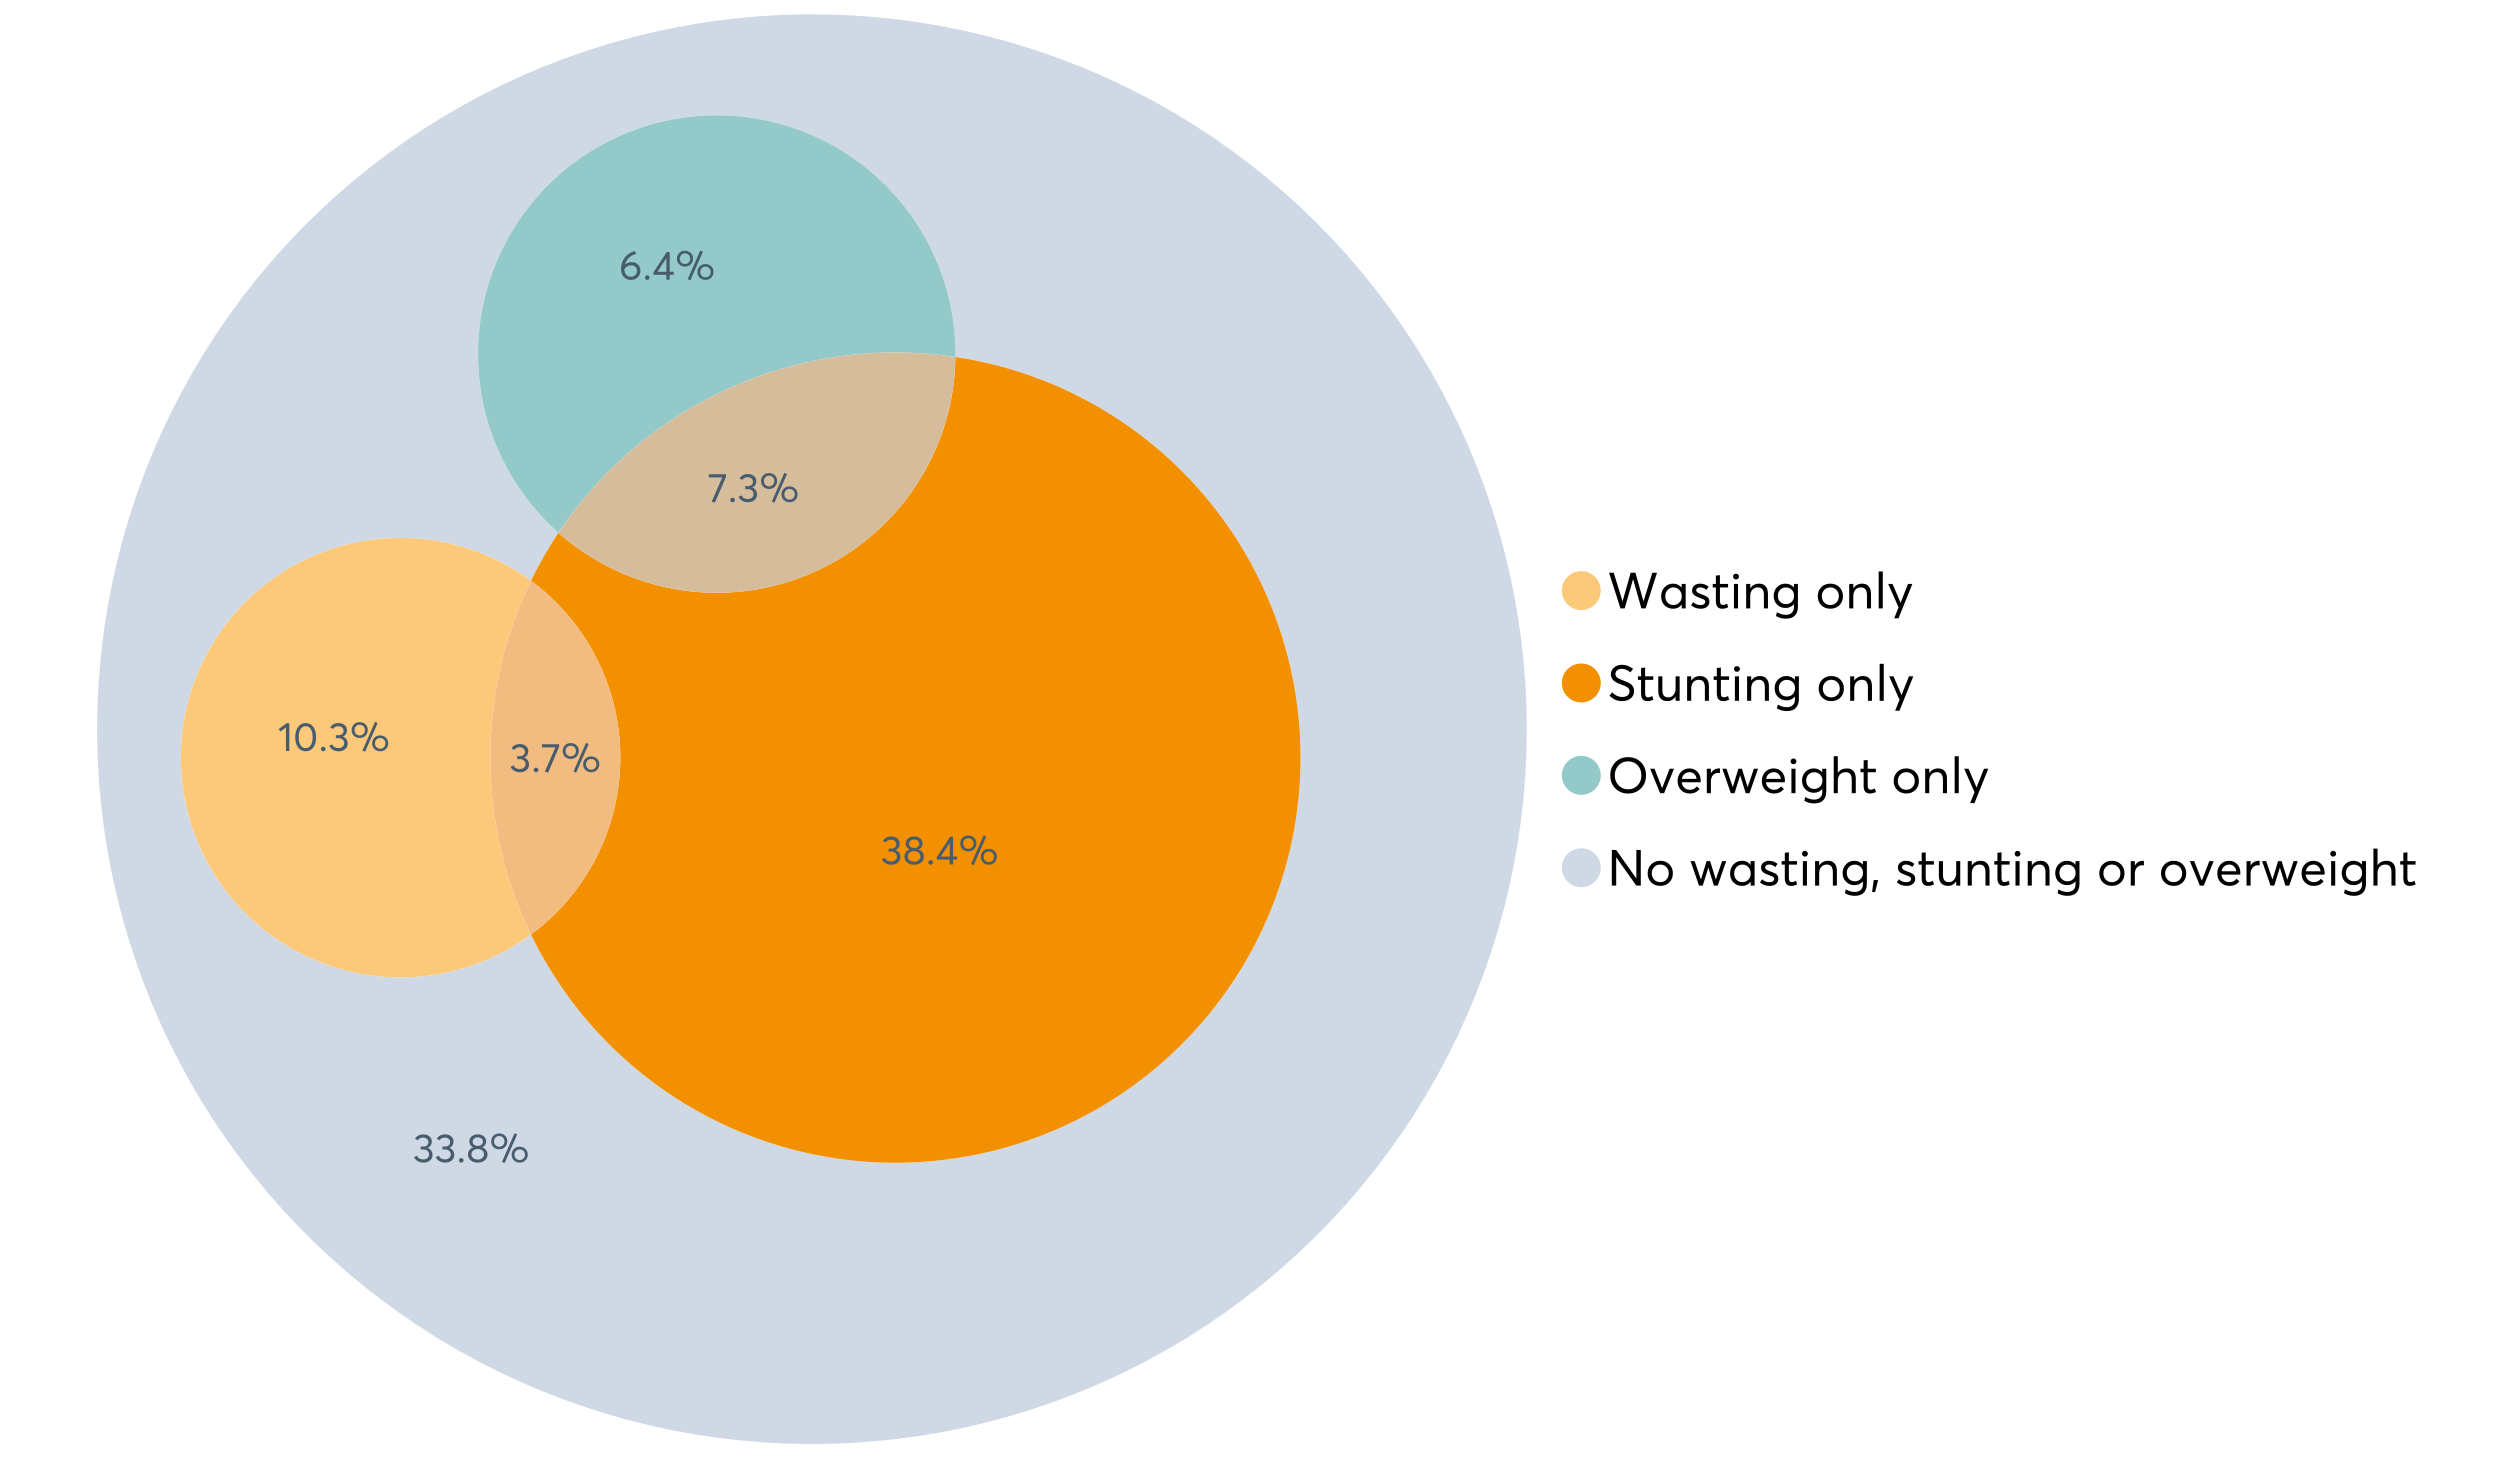 <?xml version="1.0" encoding="UTF-8"?>
<svg xmlns="http://www.w3.org/2000/svg" xmlns:xlink="http://www.w3.org/1999/xlink" width="1234.286pt" height="720pt" viewBox="0 0 1234.286 720" version="1.1">
<defs>
<g>
<symbol overflow="visible" id="glyph0-0">
<path style="stroke:none;" d=""/>
</symbol>
<symbol overflow="visible" id="glyph0-1">
<path style="stroke:none;" d="M 22.234 -17.609 L 24.547 -17.609 L 18.906 0 L 16.828 0 L 12.75 -14.438 L 12.734 -14.438 L 8.578 0 L 6.5 0 L 0.875 -17.609 L 3.172 -17.609 L 7.516 -3.547 L 7.562 -3.547 L 11.531 -17.609 L 13.891 -17.609 L 17.859 -3.5 L 17.891 -3.5 Z M 22.234 -17.609 "/>
</symbol>
<symbol overflow="visible" id="glyph0-2">
<path style="stroke:none;" d="M 11.297 -12.078 L 13.297 -12.078 L 13.297 0 L 11.359 0 L 11.359 -1.906 L 11.344 -1.906 C 10.312 -0.531 8.906 0.156 7.125 0.156 C 5.414 0.156 4 -0.406 2.875 -1.531 C 1.75 -2.656 1.188 -4.129 1.188 -5.953 C 1.188 -7.742 1.742 -9.238 2.859 -10.438 C 3.984 -11.633 5.395 -12.234 7.094 -12.234 C 8.812 -12.234 10.203 -11.578 11.266 -10.266 L 11.297 -10.266 Z M 7.297 -1.688 C 8.422 -1.688 9.379 -2.086 10.172 -2.891 C 10.961 -3.691 11.359 -4.711 11.359 -5.953 C 11.359 -7.191 10.973 -8.238 10.203 -9.094 C 9.441 -9.945 8.477 -10.375 7.312 -10.375 C 6.156 -10.375 5.18 -9.961 4.391 -9.141 C 3.609 -8.328 3.219 -7.266 3.219 -5.953 C 3.219 -4.711 3.594 -3.691 4.344 -2.891 C 5.102 -2.086 6.086 -1.688 7.297 -1.688 Z M 7.297 -1.688 "/>
</symbol>
<symbol overflow="visible" id="glyph0-3">
<path style="stroke:none;" d="M 5.609 0.156 C 3.734 0.156 2.156 -0.426 0.875 -1.594 L 1.906 -3.094 C 2.945 -2.133 4.18 -1.656 5.609 -1.656 C 6.305 -1.656 6.859 -1.812 7.266 -2.125 C 7.68 -2.445 7.891 -2.832 7.891 -3.281 C 7.891 -3.738 7.688 -4.086 7.281 -4.328 C 6.875 -4.566 6.164 -4.859 5.156 -5.203 C 5.094 -5.223 5.047 -5.242 5.016 -5.266 C 3.836 -5.672 2.938 -6.141 2.312 -6.672 C 1.695 -7.203 1.391 -7.973 1.391 -8.984 C 1.391 -9.91 1.766 -10.68 2.516 -11.297 C 3.266 -11.922 4.223 -12.234 5.391 -12.234 C 6.922 -12.234 8.301 -11.738 9.531 -10.75 L 8.484 -9.156 C 7.523 -9.977 6.457 -10.391 5.281 -10.391 C 4.801 -10.391 4.367 -10.258 3.984 -10 C 3.609 -9.738 3.422 -9.398 3.422 -8.984 C 3.422 -8.555 3.609 -8.207 3.984 -7.938 C 4.359 -7.676 4.93 -7.395 5.703 -7.094 C 5.836 -7.039 6.082 -6.945 6.438 -6.812 C 6.789 -6.688 7.023 -6.598 7.141 -6.547 C 7.254 -6.492 7.453 -6.406 7.734 -6.281 C 8.016 -6.164 8.207 -6.078 8.312 -6.016 C 8.414 -5.961 8.566 -5.867 8.766 -5.734 C 8.973 -5.598 9.113 -5.477 9.188 -5.375 C 9.258 -5.281 9.359 -5.148 9.484 -4.984 C 9.609 -4.816 9.695 -4.656 9.75 -4.5 C 9.801 -4.344 9.844 -4.16 9.875 -3.953 C 9.906 -3.742 9.922 -3.523 9.922 -3.297 C 9.922 -2.305 9.547 -1.484 8.797 -0.828 C 8.055 -0.172 6.992 0.156 5.609 0.156 Z M 5.609 0.156 "/>
</symbol>
<symbol overflow="visible" id="glyph0-4">
<path style="stroke:none;" d="M 5.328 0.156 C 3.234 0.156 2.188 -1.094 2.188 -3.594 L 2.188 -10.344 L 0.641 -10.344 L 0.641 -12.078 L 2.188 -12.078 L 2.188 -16.203 L 4.188 -16.422 L 4.188 -12.078 L 8.219 -12.078 L 8.219 -10.344 L 4.188 -10.344 L 4.188 -3.891 C 4.188 -3.148 4.297 -2.602 4.516 -2.25 C 4.742 -1.906 5.133 -1.734 5.688 -1.734 C 6.312 -1.734 6.988 -1.941 7.719 -2.359 L 8.266 -0.594 C 7.367 -0.094 6.391 0.156 5.328 0.156 Z M 5.328 0.156 "/>
</symbol>
<symbol overflow="visible" id="glyph0-5">
<path style="stroke:none;" d="M 3.094 -14.312 C 2.688 -14.312 2.344 -14.445 2.062 -14.719 C 1.789 -15 1.656 -15.336 1.656 -15.734 C 1.656 -16.129 1.789 -16.461 2.062 -16.734 C 2.344 -17.004 2.688 -17.141 3.094 -17.141 C 3.5 -17.141 3.844 -17 4.125 -16.719 C 4.406 -16.438 4.547 -16.109 4.547 -15.734 C 4.547 -15.336 4.406 -15 4.125 -14.719 C 3.844 -14.445 3.5 -14.312 3.094 -14.312 Z M 2.078 0 L 2.078 -12.078 L 4.094 -12.078 L 4.094 0 Z M 2.078 0 "/>
</symbol>
<symbol overflow="visible" id="glyph0-6">
<path style="stroke:none;" d="M 8.344 -12.234 C 9.676 -12.234 10.727 -11.805 11.5 -10.953 C 12.281 -10.098 12.672 -8.836 12.672 -7.172 L 12.672 0 L 10.672 0 L 10.672 -6.594 C 10.672 -9.113 9.688 -10.375 7.719 -10.375 C 6.562 -10.375 5.641 -9.988 4.953 -9.219 C 4.266 -8.445 3.922 -7.383 3.922 -6.031 L 3.922 0 L 1.906 0 L 1.906 -12.078 L 3.922 -12.078 L 3.922 -9.969 L 3.938 -9.969 C 5 -11.477 6.469 -12.234 8.344 -12.234 Z M 8.344 -12.234 "/>
</symbol>
<symbol overflow="visible" id="glyph0-7">
<path style="stroke:none;" d="M 11.094 -12.078 L 13.078 -12.078 L 13.078 -0.922 C 13.078 0.93 12.594 2.391 11.625 3.453 C 10.656 4.523 9.16 5.062 7.141 5.062 C 5.328 5.062 3.691 4.625 2.234 3.75 L 2.703 1.891 C 4.211 2.734 5.66 3.156 7.047 3.156 C 8.348 3.156 9.348 2.816 10.047 2.141 C 10.754 1.473 11.109 0.629 11.109 -0.391 L 11.109 -2.078 L 11.062 -2.078 C 10.051 -0.836 8.688 -0.219 6.969 -0.219 C 5.312 -0.219 3.922 -0.77 2.797 -1.875 C 1.672 -2.988 1.109 -4.43 1.109 -6.203 C 1.109 -7.922 1.66 -9.352 2.766 -10.5 C 3.867 -11.656 5.238 -12.234 6.875 -12.234 C 8.57 -12.234 9.961 -11.617 11.047 -10.391 L 11.094 -10.391 Z M 7.125 -2.109 C 8.332 -2.109 9.305 -2.5 10.047 -3.281 C 10.797 -4.07 11.172 -5.078 11.172 -6.297 C 11.172 -7.492 10.785 -8.469 10.016 -9.219 C 9.242 -9.969 8.281 -10.344 7.125 -10.344 C 5.977 -10.344 5.031 -9.957 4.281 -9.188 C 3.539 -8.426 3.172 -7.457 3.172 -6.281 C 3.172 -5.02 3.551 -4.008 4.312 -3.25 C 5.07 -2.488 6.008 -2.109 7.125 -2.109 Z M 7.125 -2.109 "/>
</symbol>
<symbol overflow="visible" id="glyph0-8">
<path style="stroke:none;" d=""/>
</symbol>
<symbol overflow="visible" id="glyph0-9">
<path style="stroke:none;" d="M 7.422 0.156 C 5.566 0.156 4.062 -0.43 2.906 -1.609 C 1.75 -2.785 1.172 -4.258 1.172 -6.031 C 1.172 -7.801 1.75 -9.273 2.906 -10.453 C 4.062 -11.641 5.566 -12.234 7.422 -12.234 C 9.203 -12.234 10.68 -11.656 11.859 -10.5 C 13.035 -9.344 13.625 -7.852 13.625 -6.031 C 13.625 -4.207 13.035 -2.719 11.859 -1.562 C 10.68 -0.414 9.203 0.156 7.422 0.156 Z M 7.422 -1.688 C 8.598 -1.688 9.586 -2.094 10.391 -2.906 C 11.191 -3.727 11.594 -4.77 11.594 -6.031 C 11.594 -7.301 11.191 -8.344 10.391 -9.156 C 9.598 -9.969 8.609 -10.375 7.422 -10.375 C 6.18 -10.375 5.164 -9.953 4.375 -9.109 C 3.594 -8.273 3.203 -7.242 3.203 -6.016 C 3.203 -4.797 3.594 -3.77 4.375 -2.938 C 5.164 -2.102 6.18 -1.688 7.422 -1.688 Z M 7.422 -1.688 "/>
</symbol>
<symbol overflow="visible" id="glyph0-10">
<path style="stroke:none;" d="M 2.078 0 L 2.078 -18.266 L 4.094 -18.266 L 4.094 0 Z M 2.078 0 "/>
</symbol>
<symbol overflow="visible" id="glyph0-11">
<path style="stroke:none;" d="M 10.344 -12.078 L 12.484 -12.078 L 5.656 4.906 L 3.516 4.906 L 5.688 -0.5 L 0.578 -12.078 L 2.734 -12.078 L 6.656 -2.875 L 6.703 -2.875 Z M 10.344 -12.078 "/>
</symbol>
<symbol overflow="visible" id="glyph0-12">
<path style="stroke:none;" d="M 7.344 0.156 C 4.875 0.156 2.789 -0.754 1.094 -2.578 L 2.484 -4.219 C 3.098 -3.457 3.844 -2.879 4.719 -2.484 C 5.594 -2.086 6.477 -1.891 7.375 -1.891 C 8.457 -1.891 9.328 -2.129 9.984 -2.609 C 10.641 -3.086 10.969 -3.75 10.969 -4.594 C 10.969 -5.051 10.891 -5.445 10.734 -5.781 C 10.578 -6.113 10.305 -6.406 9.922 -6.656 C 9.547 -6.914 9.176 -7.125 8.812 -7.281 C 8.457 -7.438 7.953 -7.641 7.297 -7.891 C 7.18 -7.941 7.086 -7.973 7.016 -7.984 C 6.367 -8.223 5.844 -8.426 5.438 -8.594 C 5.039 -8.77 4.582 -9.016 4.062 -9.328 C 3.539 -9.641 3.133 -9.957 2.844 -10.281 C 2.551 -10.602 2.297 -11.008 2.078 -11.5 C 1.867 -11.988 1.766 -12.531 1.766 -13.125 C 1.766 -14.438 2.285 -15.535 3.328 -16.422 C 4.367 -17.316 5.641 -17.773 7.141 -17.797 C 9.129 -17.797 10.992 -17.109 12.734 -15.734 L 11.406 -14.047 C 10.039 -15.203 8.617 -15.781 7.141 -15.781 C 6.285 -15.781 5.551 -15.551 4.938 -15.094 C 4.32 -14.645 4.016 -14.02 4.016 -13.219 C 4.016 -12.895 4.082 -12.594 4.219 -12.312 C 4.352 -12.039 4.5 -11.816 4.656 -11.641 C 4.82 -11.473 5.113 -11.281 5.531 -11.062 C 5.945 -10.852 6.273 -10.691 6.516 -10.578 C 6.754 -10.473 7.172 -10.305 7.766 -10.078 C 9.586 -9.379 10.785 -8.832 11.359 -8.438 C 12.598 -7.594 13.219 -6.383 13.219 -4.812 C 13.219 -3.258 12.645 -2.039 11.5 -1.156 C 10.352 -0.281 8.969 0.156 7.344 0.156 Z M 7.344 0.156 "/>
</symbol>
<symbol overflow="visible" id="glyph0-13">
<path style="stroke:none;" d="M 10.203 -12.078 L 12.203 -12.078 L 12.203 0 L 10.203 0 L 10.203 -2.016 L 10.172 -2.016 C 9.16 -0.566 7.836 0.156 6.203 0.156 C 4.766 0.156 3.645 -0.258 2.844 -1.094 C 2.051 -1.938 1.656 -3.203 1.656 -4.891 L 1.656 -12.078 L 3.672 -12.078 L 3.672 -5.453 C 3.672 -4.117 3.914 -3.156 4.406 -2.562 C 4.895 -1.977 5.633 -1.688 6.625 -1.688 C 7.613 -1.688 8.457 -2.094 9.156 -2.906 C 9.852 -3.727 10.203 -4.836 10.203 -6.234 Z M 10.203 -12.078 "/>
</symbol>
<symbol overflow="visible" id="glyph0-14">
<path style="stroke:none;" d="M 10.328 0.156 C 7.711 0.156 5.582 -0.691 3.938 -2.391 C 2.289 -4.086 1.469 -6.223 1.469 -8.797 C 1.469 -11.379 2.289 -13.523 3.938 -15.234 C 5.582 -16.941 7.711 -17.797 10.328 -17.797 C 12.836 -17.797 14.926 -16.961 16.594 -15.297 C 18.27 -13.629 19.109 -11.469 19.109 -8.812 C 19.109 -6.164 18.27 -4.008 16.594 -2.344 C 14.926 -0.676 12.836 0.156 10.328 0.156 Z M 10.328 -1.906 C 12.172 -1.906 13.719 -2.555 14.969 -3.859 C 16.219 -5.16 16.844 -6.812 16.844 -8.812 C 16.844 -10.82 16.219 -12.477 14.969 -13.781 C 13.719 -15.082 12.172 -15.734 10.328 -15.734 C 8.391 -15.734 6.801 -15.066 5.562 -13.734 C 4.32 -12.398 3.703 -10.754 3.703 -8.797 C 3.703 -6.848 4.32 -5.211 5.562 -3.891 C 6.801 -2.566 8.391 -1.906 10.328 -1.906 Z M 10.328 -1.906 "/>
</symbol>
<symbol overflow="visible" id="glyph0-15">
<path style="stroke:none;" d="M 10.203 -12.078 L 12.375 -12.078 L 7.469 0 L 5.531 0 L 0.594 -12.078 L 2.75 -12.078 L 6.469 -2.562 L 6.547 -2.562 Z M 10.203 -12.078 "/>
</symbol>
<symbol overflow="visible" id="glyph0-16">
<path style="stroke:none;" d="M 12.562 -6.234 C 12.562 -6.098 12.551 -5.922 12.531 -5.703 L 12.5 -5.406 L 3.203 -5.406 C 3.336 -4.281 3.77 -3.379 4.5 -2.703 C 5.238 -2.023 6.156 -1.688 7.25 -1.688 C 8.656 -1.688 9.785 -2.234 10.641 -3.328 L 12.062 -2.109 C 10.883 -0.598 9.254 0.156 7.172 0.156 C 5.43 0.156 3.992 -0.414 2.859 -1.562 C 1.734 -2.719 1.172 -4.207 1.172 -6.031 C 1.172 -7.832 1.719 -9.316 2.812 -10.484 C 3.914 -11.648 5.297 -12.234 6.953 -12.234 C 8.617 -12.234 9.969 -11.672 11 -10.547 C 12.039 -9.422 12.562 -7.984 12.562 -6.234 Z M 9.406 -9.469 C 8.789 -10.07 8.004 -10.375 7.047 -10.375 C 6.086 -10.375 5.266 -10.078 4.578 -9.484 C 3.891 -8.898 3.457 -8.098 3.281 -7.078 L 10.562 -7.078 C 10.406 -8.078 10.02 -8.875 9.406 -9.469 Z M 9.406 -9.469 "/>
</symbol>
<symbol overflow="visible" id="glyph0-17">
<path style="stroke:none;" d="M 7.891 -12.234 C 8.141 -12.234 8.305 -12.223 8.391 -12.203 L 8.391 -9.969 C 8.023 -10.008 7.758 -10.031 7.594 -10.031 C 6.469 -10.031 5.57 -9.641 4.906 -8.859 C 4.25 -8.078 3.922 -7.066 3.922 -5.828 L 3.922 0 L 1.906 0 L 1.906 -12.078 L 3.922 -12.078 L 3.922 -9.953 L 3.938 -9.953 C 4.883 -11.473 6.203 -12.234 7.891 -12.234 Z M 7.891 -12.234 "/>
</symbol>
<symbol overflow="visible" id="glyph0-18">
<path style="stroke:none;" d="M 16.297 -12.078 L 18.344 -12.078 L 14.141 0 L 12.25 0 L 9.531 -8.812 L 9.5 -8.812 L 6.75 0 L 4.906 0 L 0.719 -12.078 L 2.75 -12.078 L 5.828 -3.047 L 5.875 -3.047 L 8.641 -12.078 L 10.375 -12.078 L 13.172 -3.047 L 13.219 -3.047 Z M 16.297 -12.078 "/>
</symbol>
<symbol overflow="visible" id="glyph0-19">
<path style="stroke:none;" d="M 8.406 -12.234 C 9.781 -12.234 10.852 -11.816 11.625 -10.984 C 12.406 -10.16 12.797 -8.914 12.797 -7.25 L 12.797 0 L 10.797 0 L 10.797 -6.672 C 10.797 -9.141 9.812 -10.375 7.844 -10.375 C 6.633 -10.375 5.676 -9.992 4.969 -9.234 C 4.27 -8.473 3.922 -7.422 3.922 -6.078 L 3.922 0 L 1.906 0 L 1.906 -18.266 L 3.922 -18.266 L 3.922 -10.094 L 3.969 -10.094 C 4.977 -11.52 6.457 -12.234 8.406 -12.234 Z M 8.406 -12.234 "/>
</symbol>
<symbol overflow="visible" id="glyph0-20">
<path style="stroke:none;" d="M 14.359 -17.609 L 16.531 -17.609 L 16.531 0 L 14.312 0 L 4.438 -13.891 L 4.391 -13.891 L 4.391 0 L 2.234 0 L 2.234 -17.609 L 4.359 -17.609 L 14.312 -3.578 L 14.359 -3.578 Z M 14.359 -17.609 "/>
</symbol>
<symbol overflow="visible" id="glyph0-21">
<path style="stroke:none;" d="M 0.797 3.219 L 1.594 -2.734 L 3.797 -2.734 L 2.281 3.219 Z M 0.797 3.219 "/>
</symbol>
<symbol overflow="visible" id="glyph1-0">
<path style="stroke:none;" d=""/>
</symbol>
<symbol overflow="visible" id="glyph1-1">
<path style="stroke:none;" d="M 7.344 -7.094 C 8.07 -6.812 8.641 -6.375 9.047 -5.781 C 9.461 -5.188 9.672 -4.484 9.672 -3.672 C 9.672 -2.555 9.25 -1.645 8.406 -0.938 C 7.57 -0.227 6.52 0.125 5.25 0.125 C 4.113 0.125 3.133 -0.117 2.312 -0.609 C 1.5 -1.109 0.914 -1.77 0.562 -2.594 L 2.016 -3.266 C 2.555 -2.055 3.598 -1.453 5.141 -1.453 C 5.941 -1.453 6.613 -1.68 7.156 -2.141 C 7.695 -2.598 7.969 -3.191 7.969 -3.922 C 7.969 -4.617 7.707 -5.195 7.188 -5.656 C 6.676 -6.125 5.938 -6.359 4.969 -6.359 L 3.828 -6.359 L 3.828 -7.828 L 5.156 -7.828 C 5.988 -7.828 6.609 -8.035 7.016 -8.453 C 7.43 -8.867 7.641 -9.391 7.641 -10.016 C 7.641 -10.672 7.391 -11.203 6.891 -11.609 C 6.398 -12.023 5.789 -12.234 5.062 -12.234 C 3.883 -12.234 2.992 -11.789 2.391 -10.906 L 1.031 -11.641 C 1.406 -12.305 1.941 -12.832 2.641 -13.219 C 3.336 -13.613 4.16 -13.812 5.109 -13.812 C 6.316 -13.812 7.316 -13.488 8.109 -12.844 C 8.91 -12.195 9.312 -11.328 9.312 -10.234 C 9.312 -9.555 9.141 -8.941 8.797 -8.391 C 8.453 -7.836 7.969 -7.414 7.344 -7.125 Z M 7.344 -7.094 "/>
</symbol>
<symbol overflow="visible" id="glyph1-2">
<path style="stroke:none;" d="M 2.406 0.125 C 2.07 0.125 1.797 0.016 1.578 -0.203 C 1.359 -0.422 1.25 -0.688 1.25 -1 C 1.25 -1.312 1.359 -1.578 1.578 -1.797 C 1.797 -2.023 2.07 -2.141 2.406 -2.141 C 2.719 -2.141 2.984 -2.023 3.203 -1.797 C 3.43 -1.578 3.547 -1.312 3.547 -1 C 3.547 -0.688 3.43 -0.422 3.203 -0.203 C 2.984 0.016 2.719 0.125 2.406 0.125 Z M 2.406 0.125 "/>
</symbol>
<symbol overflow="visible" id="glyph1-3">
<path style="stroke:none;" d="M 0.531 -13.703 L 9.016 -13.703 L 9.016 -12.516 L 3.594 0.234 L 1.906 -0.094 L 7.156 -12.141 L 0.531 -12.141 Z M 0.531 -13.703 "/>
</symbol>
<symbol overflow="visible" id="glyph1-4">
<path style="stroke:none;" d="M 7.531 0.344 L 6.219 -0.219 L 12.422 -14.391 L 13.734 -13.812 Z M 4.859 -6.438 C 3.742 -6.438 2.801 -6.801 2.031 -7.531 C 1.27 -8.27 0.891 -9.223 0.891 -10.391 C 0.891 -11.473 1.258 -12.391 2 -13.141 C 2.738 -13.898 3.691 -14.281 4.859 -14.281 C 5.984 -14.281 6.93 -13.922 7.703 -13.203 C 8.473 -12.484 8.859 -11.547 8.859 -10.391 C 8.859 -9.285 8.484 -8.348 7.734 -7.578 C 6.992 -6.816 6.035 -6.438 4.859 -6.438 Z M 4.891 -7.719 C 5.641 -7.719 6.254 -7.973 6.734 -8.484 C 7.211 -8.992 7.453 -9.625 7.453 -10.375 C 7.453 -11.145 7.203 -11.77 6.703 -12.25 C 6.211 -12.738 5.609 -12.984 4.891 -12.984 C 4.129 -12.984 3.508 -12.734 3.031 -12.234 C 2.551 -11.734 2.312 -11.113 2.312 -10.375 C 2.312 -9.582 2.555 -8.941 3.047 -8.453 C 3.535 -7.961 4.148 -7.719 4.891 -7.719 Z M 14.969 0.125 C 13.852 0.125 12.91 -0.238 12.141 -0.969 C 11.379 -1.707 11 -2.656 11 -3.812 C 11 -4.895 11.367 -5.816 12.109 -6.578 C 12.859 -7.336 13.812 -7.719 14.969 -7.719 C 16.082 -7.719 17.023 -7.348 17.797 -6.609 C 18.566 -5.879 18.953 -4.945 18.953 -3.812 C 18.953 -2.707 18.582 -1.773 17.844 -1.016 C 17.113 -0.254 16.156 0.125 14.969 0.125 Z M 14.969 -1.156 C 15.738 -1.156 16.363 -1.406 16.844 -1.906 C 17.32 -2.414 17.562 -3.039 17.562 -3.781 C 17.562 -4.57 17.312 -5.207 16.812 -5.688 C 16.312 -6.176 15.695 -6.422 14.969 -6.422 C 14.219 -6.422 13.602 -6.164 13.125 -5.656 C 12.656 -5.156 12.422 -4.531 12.422 -3.781 C 12.422 -3.008 12.664 -2.379 13.156 -1.891 C 13.645 -1.398 14.25 -1.156 14.969 -1.156 Z M 14.969 -1.156 "/>
</symbol>
<symbol overflow="visible" id="glyph1-5">
<path style="stroke:none;" d="M 7.938 -7.422 C 8.719 -7.16 9.348 -6.711 9.828 -6.078 C 10.305 -5.441 10.547 -4.672 10.547 -3.766 C 10.547 -2.609 10.086 -1.672 9.172 -0.953 C 8.254 -0.234 7.102 0.125 5.719 0.125 C 4.32 0.125 3.172 -0.242 2.266 -0.984 C 1.367 -1.723 0.922 -2.648 0.922 -3.766 C 0.922 -4.672 1.16 -5.441 1.641 -6.078 C 2.117 -6.711 2.742 -7.16 3.516 -7.422 L 3.516 -7.438 C 3.004 -7.594 2.555 -7.938 2.172 -8.469 C 1.785 -9 1.594 -9.617 1.594 -10.328 C 1.594 -11.398 1.977 -12.25 2.75 -12.875 C 3.52 -13.5 4.508 -13.812 5.719 -13.812 C 6.957 -13.812 7.957 -13.492 8.719 -12.859 C 9.488 -12.223 9.875 -11.379 9.875 -10.328 C 9.875 -9.641 9.676 -9.023 9.281 -8.484 C 8.883 -7.941 8.438 -7.594 7.938 -7.438 Z M 5.719 -12.328 C 4.977 -12.328 4.375 -12.117 3.906 -11.703 C 3.438 -11.285 3.203 -10.785 3.203 -10.203 C 3.203 -9.578 3.438 -9.078 3.906 -8.703 C 4.375 -8.328 4.977 -8.141 5.719 -8.141 C 6.477 -8.141 7.094 -8.328 7.562 -8.703 C 8.039 -9.078 8.281 -9.578 8.281 -10.203 C 8.281 -10.816 8.035 -11.32 7.547 -11.719 C 7.055 -12.125 6.445 -12.328 5.719 -12.328 Z M 5.719 -1.391 C 6.633 -1.391 7.379 -1.641 7.953 -2.141 C 8.523 -2.641 8.812 -3.242 8.812 -3.953 C 8.812 -4.734 8.523 -5.363 7.953 -5.844 C 7.379 -6.332 6.633 -6.578 5.719 -6.578 C 4.789 -6.578 4.039 -6.332 3.469 -5.844 C 2.895 -5.363 2.609 -4.734 2.609 -3.953 C 2.609 -3.211 2.906 -2.598 3.5 -2.109 C 4.102 -1.629 4.844 -1.391 5.719 -1.391 Z M 5.719 -1.391 "/>
</symbol>
<symbol overflow="visible" id="glyph1-6">
<path style="stroke:none;" d="M 3.984 0 L 3.984 -11.656 L 1.25 -9.609 L 0.422 -10.859 L 4.266 -13.703 L 5.656 -13.703 L 5.656 0 Z M 3.984 0 "/>
</symbol>
<symbol overflow="visible" id="glyph1-7">
<path style="stroke:none;" d="M 6.266 0.125 C 4.734 0.125 3.488 -0.488 2.531 -1.719 C 1.582 -2.945 1.109 -4.656 1.109 -6.844 C 1.109 -8.914 1.566 -10.594 2.484 -11.875 C 3.41 -13.164 4.672 -13.812 6.266 -13.812 C 7.785 -13.812 9.02 -13.195 9.969 -11.969 C 10.926 -10.738 11.406 -9.031 11.406 -6.844 C 11.406 -4.77 10.945 -3.086 10.031 -1.797 C 9.125 -0.516 7.867 0.125 6.266 0.125 Z M 6.266 -1.438 C 7.348 -1.438 8.191 -1.922 8.797 -2.891 C 9.398 -3.859 9.703 -5.176 9.703 -6.844 C 9.703 -8.551 9.383 -9.879 8.75 -10.828 C 8.125 -11.785 7.297 -12.266 6.266 -12.266 C 5.18 -12.266 4.332 -11.773 3.719 -10.797 C 3.113 -9.816 2.812 -8.5 2.812 -6.844 C 2.812 -5.133 3.125 -3.805 3.75 -2.859 C 4.383 -1.91 5.223 -1.438 6.266 -1.438 Z M 6.266 -1.438 "/>
</symbol>
<symbol overflow="visible" id="glyph1-8">
<path style="stroke:none;" d="M 6.984 0 L 6.984 -2.406 L 0.625 -2.406 L 0.625 -3.609 L 7.234 -13.703 L 8.656 -13.703 L 8.656 -3.922 L 10.641 -3.922 L 10.641 -2.406 L 8.656 -2.406 L 8.656 0 Z M 2.625 -3.891 L 7.016 -3.891 L 7.016 -10.641 Z M 2.625 -3.891 "/>
</symbol>
<symbol overflow="visible" id="glyph1-9">
<path style="stroke:none;" d="M 6.375 -8.641 C 7.625 -8.641 8.645 -8.25 9.438 -7.469 C 10.238 -6.688 10.641 -5.625 10.641 -4.281 C 10.641 -3.02 10.191 -1.969 9.297 -1.125 C 8.398 -0.289 7.273 0.125 5.922 0.125 C 4.535 0.125 3.383 -0.363 2.469 -1.344 C 1.551 -2.332 1.094 -3.602 1.094 -5.156 C 1.094 -7.531 1.773 -9.535 3.141 -11.172 C 4.516 -12.805 6.156 -13.785 8.062 -14.109 L 8.547 -12.688 C 7.223 -12.375 6.062 -11.77 5.062 -10.875 C 4.062 -9.988 3.379 -8.836 3.016 -7.422 L 3.031 -7.422 C 3.914 -8.234 5.031 -8.641 6.375 -8.641 Z M 5.906 -1.453 C 6.801 -1.453 7.535 -1.727 8.109 -2.281 C 8.68 -2.832 8.969 -3.508 8.969 -4.312 C 8.969 -5.145 8.695 -5.812 8.156 -6.312 C 7.625 -6.82 6.906 -7.078 6 -7.078 C 5.281 -7.078 4.641 -6.895 4.078 -6.531 C 3.516 -6.176 3.066 -5.734 2.734 -5.203 L 2.734 -5.062 C 2.734 -3.988 3.023 -3.117 3.609 -2.453 C 4.203 -1.785 4.969 -1.453 5.906 -1.453 Z M 5.906 -1.453 "/>
</symbol>
</g>
</defs>
<g id="surface104942">
<path style=" stroke:none;fill-rule:nonzero;fill:rgb(98.824%,78.824%,47.843%);fill-opacity:1;" d="M 790.324 291.582 C 790.324 296.891 786.02 301.195 780.711 301.195 C 775.398 301.195 771.094 296.891 771.094 291.582 C 771.094 286.273 775.398 281.969 780.711 281.969 C 786.02 281.969 790.324 286.273 790.324 291.582 "/>
<g style="fill:rgb(0%,0%,0%);fill-opacity:1;">
  <use xlink:href="#glyph0-1" x="793.543" y="300.387"/>
  <use xlink:href="#glyph0-2" x="818.944" y="300.387"/>
  <use xlink:href="#glyph0-3" x="834.026" y="300.387"/>
  <use xlink:href="#glyph0-4" x="844.965" y="300.387"/>
  <use xlink:href="#glyph0-5" x="853.994" y="300.387"/>
  <use xlink:href="#glyph0-6" x="860.195" y="300.387"/>
  <use xlink:href="#glyph0-7" x="874.583" y="300.387"/>
  <use xlink:href="#glyph0-8" x="889.441" y="300.387"/>
  <use xlink:href="#glyph0-9" x="896.263" y="300.387"/>
  <use xlink:href="#glyph0-6" x="911.072" y="300.387"/>
  <use xlink:href="#glyph0-10" x="925.459" y="300.387"/>
  <use xlink:href="#glyph0-11" x="931.66" y="300.387"/>
</g>
<path style=" stroke:none;fill-rule:nonzero;fill:rgb(95.294%,56.471%,0%);fill-opacity:1;" d="M 790.324 337.195 C 790.324 342.504 786.02 346.809 780.711 346.809 C 775.398 346.809 771.094 342.504 771.094 337.195 C 771.094 331.883 775.398 327.578 780.711 327.578 C 786.02 327.578 790.324 331.883 790.324 337.195 "/>
<g style="fill:rgb(0%,0%,0%);fill-opacity:1;">
  <use xlink:href="#glyph0-12" x="793.543" y="346"/>
  <use xlink:href="#glyph0-4" x="808.029" y="346"/>
  <use xlink:href="#glyph0-13" x="817.059" y="346"/>
  <use xlink:href="#glyph0-6" x="831.049" y="346"/>
  <use xlink:href="#glyph0-4" x="845.436" y="346"/>
  <use xlink:href="#glyph0-5" x="854.465" y="346"/>
  <use xlink:href="#glyph0-6" x="860.667" y="346"/>
  <use xlink:href="#glyph0-7" x="875.054" y="346"/>
  <use xlink:href="#glyph0-8" x="889.913" y="346"/>
  <use xlink:href="#glyph0-9" x="896.734" y="346"/>
  <use xlink:href="#glyph0-6" x="911.543" y="346"/>
  <use xlink:href="#glyph0-10" x="925.93" y="346"/>
  <use xlink:href="#glyph0-11" x="932.132" y="346"/>
</g>
<path style=" stroke:none;fill-rule:nonzero;fill:rgb(57.647%,79.216%,78.824%);fill-opacity:1;" d="M 790.324 382.805 C 790.324 388.117 786.02 392.422 780.711 392.422 C 775.398 392.422 771.094 388.117 771.094 382.805 C 771.094 377.496 775.398 373.191 780.711 373.191 C 786.02 373.191 790.324 377.496 790.324 382.805 "/>
<g style="fill:rgb(0%,0%,0%);fill-opacity:1;">
  <use xlink:href="#glyph0-14" x="793.543" y="391.613"/>
  <use xlink:href="#glyph0-15" x="814.107" y="391.613"/>
  <use xlink:href="#glyph0-16" x="827.08" y="391.613"/>
  <use xlink:href="#glyph0-17" x="840.773" y="391.613"/>
  <use xlink:href="#glyph0-18" x="849.628" y="391.613"/>
  <use xlink:href="#glyph0-16" x="868.679" y="391.613"/>
  <use xlink:href="#glyph0-5" x="882.372" y="391.613"/>
  <use xlink:href="#glyph0-7" x="888.573" y="391.613"/>
  <use xlink:href="#glyph0-19" x="903.432" y="391.613"/>
  <use xlink:href="#glyph0-4" x="917.918" y="391.613"/>
  <use xlink:href="#glyph0-8" x="926.947" y="391.613"/>
  <use xlink:href="#glyph0-9" x="933.769" y="391.613"/>
  <use xlink:href="#glyph0-6" x="948.578" y="391.613"/>
  <use xlink:href="#glyph0-10" x="962.965" y="391.613"/>
  <use xlink:href="#glyph0-11" x="969.166" y="391.613"/>
</g>
<path style=" stroke:none;fill-rule:nonzero;fill:rgb(81.176%,85.098%,89.804%);fill-opacity:1;" d="M 790.324 428.418 C 790.324 433.727 786.02 438.031 780.711 438.031 C 775.398 438.031 771.094 433.727 771.094 428.418 C 771.094 423.109 775.398 418.805 780.711 418.805 C 786.02 418.805 790.324 423.109 790.324 428.418 "/>
<g style="fill:rgb(0%,0%,0%);fill-opacity:1;">
  <use xlink:href="#glyph0-20" x="793.543" y="437.223"/>
  <use xlink:href="#glyph0-9" x="812.296" y="437.223"/>
  <use xlink:href="#glyph0-8" x="827.105" y="437.223"/>
  <use xlink:href="#glyph0-18" x="833.926" y="437.223"/>
  <use xlink:href="#glyph0-2" x="852.977" y="437.223"/>
  <use xlink:href="#glyph0-3" x="868.059" y="437.223"/>
  <use xlink:href="#glyph0-4" x="878.998" y="437.223"/>
  <use xlink:href="#glyph0-5" x="888.027" y="437.223"/>
  <use xlink:href="#glyph0-6" x="894.229" y="437.223"/>
  <use xlink:href="#glyph0-7" x="908.616" y="437.223"/>
  <use xlink:href="#glyph0-21" x="923.474" y="437.223"/>
  <use xlink:href="#glyph0-8" x="928.808" y="437.223"/>
  <use xlink:href="#glyph0-3" x="935.629" y="437.223"/>
  <use xlink:href="#glyph0-4" x="946.568" y="437.223"/>
  <use xlink:href="#glyph0-13" x="955.598" y="437.223"/>
  <use xlink:href="#glyph0-6" x="969.588" y="437.223"/>
  <use xlink:href="#glyph0-4" x="983.975" y="437.223"/>
  <use xlink:href="#glyph0-5" x="993.004" y="437.223"/>
  <use xlink:href="#glyph0-6" x="999.206" y="437.223"/>
  <use xlink:href="#glyph0-7" x="1013.593" y="437.223"/>
  <use xlink:href="#glyph0-8" x="1028.452" y="437.223"/>
  <use xlink:href="#glyph0-9" x="1035.273" y="437.223"/>
  <use xlink:href="#glyph0-17" x="1050.082" y="437.223"/>
  <use xlink:href="#glyph0-8" x="1058.938" y="437.223"/>
  <use xlink:href="#glyph0-9" x="1065.759" y="437.223"/>
  <use xlink:href="#glyph0-15" x="1080.568" y="437.223"/>
  <use xlink:href="#glyph0-16" x="1093.541" y="437.223"/>
  <use xlink:href="#glyph0-17" x="1107.234" y="437.223"/>
  <use xlink:href="#glyph0-18" x="1116.09" y="437.223"/>
  <use xlink:href="#glyph0-16" x="1135.14" y="437.223"/>
  <use xlink:href="#glyph0-5" x="1148.833" y="437.223"/>
  <use xlink:href="#glyph0-7" x="1155.034" y="437.223"/>
  <use xlink:href="#glyph0-19" x="1169.893" y="437.223"/>
  <use xlink:href="#glyph0-4" x="1184.379" y="437.223"/>
</g>
<path style=" stroke:none;fill-rule:nonzero;fill:rgb(81.176%,85.098%,89.804%);fill-opacity:1;" d="M 408.508 712.859 L 419.645 712.441 L 430.762 711.672 L 441.848 710.555 L 452.895 709.086 L 463.887 707.27 L 474.82 705.109 L 485.676 702.602 L 496.449 699.754 L 507.129 696.566 L 517.699 693.047 L 528.156 689.191 L 538.484 685.012 L 548.676 680.504 L 558.719 675.68 L 568.605 670.539 L 578.328 665.09 L 587.871 659.336 L 597.227 653.281 L 606.387 646.938 L 615.344 640.309 L 624.086 633.398 L 632.605 626.215 L 640.891 618.766 L 648.941 611.059 L 656.742 603.105 L 664.289 594.906 L 671.574 586.473 L 678.59 577.816 L 685.328 568.938 L 691.781 559.855 L 697.945 550.574 L 703.812 541.098 L 709.379 531.445 L 714.637 521.621 L 719.582 511.637 L 724.211 501.5 L 728.516 491.223 L 732.496 480.812 L 736.145 470.285 L 739.461 459.645 L 742.438 448.906 L 745.074 438.078 L 747.367 427.176 L 749.312 416.203 L 750.914 405.176 L 752.168 394.102 L 753.066 382.996 L 753.617 371.867 L 753.816 360.727 L 753.664 349.582 L 753.16 338.453 L 752.305 327.34 L 751.098 316.262 L 749.543 305.23 L 747.641 294.25 L 745.391 283.336 L 742.801 272.496 L 739.867 261.746 L 736.594 251.094 L 732.992 240.551 L 729.055 230.125 L 724.789 219.832 L 720.203 209.676 L 715.301 199.668 L 710.082 189.824 L 704.555 180.148 L 698.727 170.652 L 692.602 161.344 L 686.184 152.23 L 679.48 143.328 L 672.504 134.641 L 665.254 126.18 L 657.742 117.949 L 649.973 109.961 L 641.953 102.223 L 633.695 94.742 L 625.207 87.523 L 616.492 80.578 L 607.562 73.91 L 598.43 67.527 L 589.098 61.438 L 579.578 55.645 L 569.883 50.152 L 560.016 44.973 L 549.992 40.105 L 539.82 35.559 L 529.508 31.332 L 519.066 27.438 L 508.512 23.871 L 497.848 20.641 L 487.086 17.75 L 476.238 15.199 L 465.316 12.992 L 454.328 11.129 L 443.289 9.617 L 432.207 8.453 L 421.094 7.637 L 409.957 7.176 L 398.816 7.066 L 387.676 7.305 L 376.547 7.898 L 365.445 8.844 L 354.379 10.137 L 343.355 11.777 L 332.391 13.766 L 321.496 16.102 L 310.68 18.777 L 299.953 21.797 L 289.324 25.152 L 278.809 28.84 L 268.418 32.859 L 258.156 37.203 L 248.035 41.867 L 238.07 46.852 L 228.266 52.148 L 218.633 57.75 L 209.184 63.656 L 199.922 69.855 L 190.863 76.344 L 182.012 83.113 L 173.383 90.16 L 164.977 97.477 L 156.805 105.055 L 148.879 112.887 L 141.203 120.965 L 133.789 129.281 L 126.637 137.828 L 119.762 146.598 L 113.164 155.578 L 106.855 164.762 L 100.836 174.141 L 95.121 183.707 L 89.707 193.445 L 84.602 203.352 L 79.816 213.414 L 75.348 223.621 L 71.207 233.969 L 67.391 244.438 L 63.91 255.023 L 60.762 265.711 L 57.957 276.496 L 55.492 287.363 L 53.371 298.305 L 51.594 309.305 L 50.168 320.355 L 49.094 331.445 L 48.367 342.566 L 47.992 353.703 L 47.969 364.848 L 48.297 375.984 L 48.977 387.105 L 50.008 398.203 L 51.391 409.262 L 53.121 420.27 L 55.195 431.215 L 57.617 442.094 L 60.379 452.891 L 63.48 463.59 L 66.918 474.191 L 70.691 484.676 L 74.789 495.039 L 79.215 505.266 L 83.961 515.348 L 89.023 525.273 L 94.398 535.035 L 100.074 544.625 L 106.055 554.027 L 112.324 563.238 L 118.887 572.246 L 125.727 581.043 L 132.84 589.617 L 140.223 597.965 L 147.867 606.074 L 155.762 613.941 L 163.898 621.551 L 172.273 628.902 L 180.875 635.984 L 189.699 642.793 L 198.73 649.316 L 207.965 655.555 L 217.391 661.496 L 227 667.141 L 236.785 672.477 L 246.73 677.5 L 256.828 682.207 L 267.074 686.594 L 277.449 690.656 L 287.949 694.387 L 298.562 697.785 L 309.277 700.848 L 320.082 703.57 L 330.969 705.949 L 341.926 707.984 L 352.938 709.672 L 364 711.008 L 375.102 712 L 386.227 712.637 L 397.367 712.922 Z M 433.785 573.918 L 427.48 573.559 L 421.191 572.996 L 414.922 572.238 L 408.68 571.281 L 402.469 570.129 L 396.301 568.781 L 390.176 567.238 L 384.105 565.5 L 378.09 563.574 L 372.137 561.461 L 366.258 559.16 L 360.453 556.672 L 354.727 554.004 L 349.09 551.156 L 343.547 548.133 L 338.102 544.938 L 332.758 541.566 L 327.523 538.031 L 322.406 534.336 L 317.406 530.477 L 312.531 526.461 L 307.785 522.297 L 303.172 517.984 L 298.699 513.523 L 294.367 508.93 L 290.184 504.199 L 286.148 499.34 L 282.273 494.352 L 278.555 489.246 L 275 484.027 L 271.613 478.699 L 268.395 473.266 L 265.348 467.73 L 262.48 462.105 L 262.137 461.379 L 260.941 462.266 L 258.125 464.215 L 255.25 466.074 L 252.316 467.844 L 249.328 469.52 L 246.289 471.098 L 243.203 472.582 L 240.07 473.969 L 236.895 475.254 L 233.68 476.438 L 230.434 477.52 L 227.148 478.5 L 223.84 479.375 L 220.5 480.145 L 217.141 480.809 L 213.762 481.367 L 210.367 481.82 L 206.957 482.164 L 203.539 482.398 L 200.117 482.527 L 196.691 482.547 L 193.27 482.461 L 189.848 482.266 L 186.438 481.961 L 183.035 481.547 L 179.648 481.031 L 176.281 480.402 L 172.938 479.672 L 169.613 478.836 L 166.32 477.895 L 163.059 476.852 L 159.832 475.703 L 156.641 474.453 L 153.492 473.105 L 150.387 471.66 L 147.332 470.113 L 144.324 468.477 L 141.371 466.742 L 138.473 464.914 L 135.633 462.996 L 132.859 460.992 L 130.145 458.898 L 127.5 456.723 L 124.926 454.461 L 122.426 452.121 L 120 449.703 L 117.648 447.211 L 115.379 444.645 L 113.195 442.008 L 111.09 439.305 L 109.074 436.535 L 107.145 433.707 L 105.309 430.816 L 103.562 427.867 L 101.91 424.867 L 100.355 421.816 L 98.898 418.715 L 97.535 415.574 L 96.277 412.387 L 95.117 409.164 L 94.059 405.906 L 93.105 402.617 L 92.258 399.297 L 91.512 395.953 L 90.875 392.59 L 90.344 389.207 L 89.918 385.809 L 89.602 382.395 L 89.395 378.977 L 89.293 375.555 L 89.301 372.129 L 89.414 368.703 L 89.637 365.285 L 89.969 361.879 L 90.406 358.48 L 90.953 355.098 L 91.605 351.734 L 92.363 348.395 L 93.227 345.082 L 94.191 341.793 L 95.262 338.543 L 96.434 335.324 L 97.707 332.145 L 99.082 329.004 L 100.555 325.91 L 102.121 322.867 L 103.785 319.871 L 105.543 316.934 L 107.391 314.051 L 109.332 311.227 L 111.359 308.465 L 113.473 305.77 L 115.672 303.145 L 117.953 300.586 L 120.312 298.105 L 122.746 295.695 L 125.258 293.367 L 127.844 291.117 L 130.496 288.953 L 133.215 286.871 L 136 284.875 L 138.848 282.969 L 141.75 281.156 L 144.711 279.434 L 147.727 277.805 L 150.789 276.273 L 153.902 274.84 L 157.055 273.504 L 160.25 272.27 L 163.48 271.137 L 166.75 270.105 L 170.047 269.176 L 173.371 268.352 L 176.719 267.637 L 180.09 267.023 L 183.477 266.52 L 186.879 266.121 L 190.293 265.832 L 193.715 265.648 L 197.137 265.574 L 200.562 265.609 L 203.984 265.75 L 207.402 266.004 L 210.809 266.359 L 214.203 266.824 L 217.578 267.398 L 220.938 268.074 L 224.27 268.859 L 227.578 269.75 L 230.855 270.742 L 234.102 271.836 L 237.312 273.035 L 240.48 274.336 L 243.609 275.73 L 246.688 277.227 L 249.723 278.82 L 252.703 280.508 L 255.629 282.289 L 258.496 284.16 L 261.305 286.121 L 262.145 286.75 L 262.844 285.285 L 265.734 279.672 L 268.805 274.148 L 272.043 268.73 L 275.453 263.414 L 275.723 263.023 L 274.715 262.137 L 271.996 259.594 L 269.359 256.969 L 266.809 254.262 L 264.344 251.473 L 261.965 248.609 L 259.68 245.672 L 257.492 242.664 L 255.395 239.586 L 253.398 236.445 L 251.504 233.246 L 249.707 229.984 L 248.02 226.668 L 246.434 223.301 L 244.957 219.887 L 243.586 216.426 L 242.328 212.926 L 241.18 209.387 L 240.141 205.812 L 239.219 202.207 L 238.41 198.574 L 237.719 194.918 L 237.141 191.242 L 236.68 187.547 L 236.336 183.844 L 236.109 180.129 L 236 176.41 L 236.004 172.688 L 236.129 168.969 L 236.375 165.254 L 236.734 161.551 L 237.211 157.859 L 237.801 154.188 L 238.512 150.531 L 239.332 146.902 L 240.27 143.301 L 241.32 139.73 L 242.484 136.195 L 243.758 132.699 L 245.141 129.246 L 246.633 125.836 L 248.234 122.477 L 249.938 119.168 L 251.746 115.914 L 253.652 112.723 L 255.664 109.59 L 257.77 106.52 L 259.973 103.523 L 262.27 100.594 L 264.656 97.738 L 267.137 94.961 L 269.699 92.266 L 272.344 89.648 L 275.074 87.117 L 277.879 84.676 L 280.762 82.32 L 283.719 80.059 L 286.746 77.895 L 289.836 75.824 L 292.992 73.852 L 296.211 71.98 L 299.484 70.211 L 302.812 68.547 L 306.191 66.988 L 309.617 65.539 L 313.09 64.195 L 316.602 62.965 L 320.148 61.844 L 323.73 60.836 L 327.344 59.941 L 330.984 59.164 L 334.645 58.5 L 338.324 57.949 L 342.023 57.52 L 345.73 57.203 L 349.445 57.004 L 353.168 56.926 L 356.887 56.961 L 360.605 57.117 L 364.316 57.387 L 368.02 57.777 L 371.703 58.281 L 375.375 58.902 L 379.023 59.641 L 382.645 60.492 L 386.238 61.457 L 389.801 62.535 L 393.324 63.727 L 396.812 65.027 L 400.254 66.441 L 403.652 67.957 L 407 69.586 L 410.297 71.312 L 413.535 73.148 L 416.711 75.082 L 419.828 77.117 L 422.879 79.246 L 425.859 81.473 L 428.77 83.793 L 431.605 86.203 L 434.363 88.703 L 437.043 91.289 L 439.637 93.957 L 442.145 96.703 L 444.566 99.531 L 446.898 102.43 L 449.137 105.402 L 451.277 108.445 L 453.324 111.555 L 455.27 114.727 L 457.117 117.957 L 458.859 121.246 L 460.496 124.586 L 462.027 127.98 L 463.453 131.418 L 464.766 134.898 L 465.969 138.422 L 467.062 141.977 L 468.043 145.566 L 468.906 149.188 L 469.66 152.832 L 470.293 156.5 L 470.812 160.184 L 471.215 163.883 L 471.504 167.594 L 471.672 171.312 L 471.723 175.031 L 471.699 176.25 L 472.383 176.344 L 478.609 177.398 L 484.801 178.648 L 490.949 180.094 L 497.047 181.734 L 503.09 183.566 L 509.074 185.586 L 514.992 187.793 L 520.836 190.188 L 526.602 192.766 L 532.281 195.523 L 537.871 198.461 L 543.367 201.57 L 548.762 204.855 L 554.051 208.305 L 559.23 211.922 L 564.289 215.703 L 569.227 219.641 L 574.039 223.73 L 578.719 227.969 L 583.262 232.355 L 587.664 236.883 L 591.926 241.547 L 596.031 246.344 L 599.988 251.266 L 603.785 256.312 L 607.422 261.477 L 610.895 266.75 L 614.199 272.133 L 617.328 277.617 L 620.285 283.199 L 623.066 288.867 L 625.668 294.625 L 628.082 300.457 L 630.312 306.367 L 632.355 312.344 L 634.211 318.379 L 635.871 324.473 L 637.34 330.613 L 638.617 336.801 L 639.695 343.023 L 640.574 349.277 L 641.258 355.555 L 641.742 361.852 L 642.031 368.16 L 642.117 374.477 L 642.004 380.789 L 641.691 387.098 L 641.18 393.391 L 640.473 399.668 L 639.566 405.918 L 638.461 412.137 L 637.16 418.316 L 635.668 424.449 L 633.98 430.535 L 632.102 436.566 L 630.035 442.535 L 627.777 448.434 L 625.34 454.258 L 622.715 460.004 L 619.91 465.66 L 616.934 471.23 L 613.777 476.699 L 610.453 482.07 L 606.957 487.332 L 603.301 492.48 L 599.48 497.508 L 595.508 502.414 L 591.379 507.195 L 587.102 511.84 L 582.68 516.352 L 578.117 520.719 L 573.418 524.938 L 568.59 529.008 L 563.637 532.926 L 558.562 536.684 L 553.371 540.281 L 548.066 543.711 L 542.66 546.973 L 537.148 550.059 L 531.547 552.973 L 525.855 555.707 L 520.078 558.262 L 514.223 560.633 L 508.297 562.816 L 502.309 564.812 L 496.254 566.617 L 490.148 568.23 L 483.996 569.652 L 477.801 570.879 L 471.57 571.906 L 465.309 572.738 L 459.027 573.371 L 452.727 573.809 L 446.414 574.043 L 440.102 574.082 Z M 433.785 573.918 "/>
<path style=" stroke:none;fill-rule:nonzero;fill:rgb(98.824%,78.824%,47.843%);fill-opacity:1;" d="M 200.117 482.527 L 203.539 482.398 L 206.957 482.164 L 210.367 481.82 L 213.762 481.367 L 217.141 480.809 L 220.5 480.145 L 223.84 479.375 L 227.148 478.5 L 230.434 477.52 L 233.68 476.438 L 236.895 475.254 L 240.07 473.969 L 243.203 472.582 L 246.289 471.098 L 249.328 469.52 L 252.316 467.844 L 255.25 466.074 L 258.125 464.215 L 260.941 462.266 L 262.137 461.379 L 259.789 456.391 L 257.281 450.594 L 254.957 444.723 L 252.82 438.781 L 250.871 432.773 L 249.113 426.707 L 247.547 420.59 L 246.176 414.426 L 245 408.219 L 244.02 401.98 L 243.238 395.715 L 242.652 389.426 L 242.27 383.121 L 242.082 376.809 L 242.094 370.496 L 242.309 364.184 L 242.719 357.883 L 243.328 351.594 L 244.137 345.332 L 245.141 339.098 L 246.344 332.898 L 247.742 326.738 L 249.332 320.625 L 251.117 314.566 L 253.09 308.57 L 255.25 302.637 L 257.598 296.773 L 260.129 290.988 L 262.145 286.75 L 261.305 286.121 L 258.496 284.16 L 255.629 282.289 L 252.703 280.508 L 249.723 278.82 L 246.688 277.227 L 243.609 275.73 L 240.48 274.336 L 237.312 273.035 L 234.102 271.836 L 230.855 270.742 L 227.578 269.75 L 224.27 268.859 L 220.938 268.074 L 217.578 267.398 L 214.203 266.824 L 210.809 266.359 L 207.402 266.004 L 203.984 265.75 L 200.562 265.609 L 197.137 265.574 L 193.715 265.648 L 190.293 265.832 L 186.879 266.121 L 183.477 266.52 L 180.09 267.023 L 176.719 267.637 L 173.371 268.352 L 170.047 269.176 L 166.75 270.105 L 163.48 271.137 L 160.25 272.27 L 157.055 273.504 L 153.902 274.84 L 150.789 276.273 L 147.727 277.805 L 144.711 279.434 L 141.75 281.156 L 138.848 282.969 L 136 284.875 L 133.215 286.871 L 130.496 288.953 L 127.844 291.117 L 125.258 293.367 L 122.746 295.695 L 120.312 298.105 L 117.953 300.586 L 115.672 303.145 L 113.473 305.77 L 111.359 308.465 L 109.332 311.227 L 107.391 314.051 L 105.543 316.934 L 103.785 319.871 L 102.121 322.867 L 100.555 325.91 L 99.082 329.004 L 97.707 332.145 L 96.434 335.324 L 95.262 338.543 L 94.191 341.793 L 93.227 345.082 L 92.363 348.395 L 91.605 351.734 L 90.953 355.098 L 90.406 358.48 L 89.969 361.879 L 89.637 365.285 L 89.414 368.703 L 89.301 372.129 L 89.293 375.555 L 89.395 378.977 L 89.602 382.395 L 89.918 385.809 L 90.344 389.207 L 90.875 392.59 L 91.512 395.953 L 92.258 399.297 L 93.105 402.617 L 94.059 405.906 L 95.117 409.164 L 96.277 412.387 L 97.535 415.574 L 98.898 418.715 L 100.355 421.816 L 101.91 424.867 L 103.562 427.867 L 105.309 430.816 L 107.145 433.707 L 109.074 436.535 L 111.09 439.305 L 113.195 442.008 L 115.379 444.645 L 117.648 447.211 L 120 449.703 L 122.426 452.121 L 124.926 454.461 L 127.5 456.723 L 130.145 458.898 L 132.859 460.992 L 135.633 462.996 L 138.473 464.914 L 141.371 466.742 L 144.324 468.477 L 147.332 470.113 L 150.387 471.66 L 153.492 473.105 L 156.641 474.453 L 159.832 475.703 L 163.059 476.852 L 166.32 477.895 L 169.613 478.836 L 172.938 479.672 L 176.281 480.402 L 179.648 481.031 L 183.035 481.547 L 186.438 481.961 L 189.848 482.266 L 193.27 482.461 L 196.691 482.547 Z M 200.117 482.527 "/>
<path style=" stroke:none;fill-rule:nonzero;fill:rgb(95.294%,56.471%,0%);fill-opacity:1;" d="M 446.414 574.043 L 452.727 573.809 L 459.027 573.371 L 465.309 572.738 L 471.57 571.906 L 477.801 570.879 L 483.996 569.652 L 490.148 568.23 L 496.254 566.617 L 502.309 564.812 L 508.297 562.816 L 514.223 560.633 L 520.078 558.262 L 525.855 555.707 L 531.547 552.973 L 537.148 550.059 L 542.66 546.973 L 548.066 543.711 L 553.371 540.281 L 558.562 536.684 L 563.637 532.926 L 568.59 529.008 L 573.418 524.938 L 578.117 520.719 L 582.68 516.352 L 587.102 511.84 L 591.379 507.195 L 595.508 502.414 L 599.48 497.508 L 603.301 492.48 L 606.957 487.332 L 610.453 482.07 L 613.777 476.699 L 616.934 471.23 L 619.91 465.66 L 622.715 460.004 L 625.34 454.258 L 627.777 448.434 L 630.035 442.535 L 632.102 436.566 L 633.98 430.535 L 635.668 424.449 L 637.16 418.316 L 638.461 412.137 L 639.566 405.918 L 640.473 399.668 L 641.18 393.391 L 641.691 387.098 L 642.004 380.789 L 642.117 374.477 L 642.031 368.16 L 641.742 361.852 L 641.258 355.555 L 640.574 349.277 L 639.695 343.023 L 638.617 336.801 L 637.34 330.613 L 635.871 324.473 L 634.211 318.379 L 632.355 312.344 L 630.312 306.367 L 628.082 300.457 L 625.668 294.625 L 623.066 288.867 L 620.285 283.199 L 617.328 277.617 L 614.199 272.133 L 610.895 266.75 L 607.422 261.477 L 603.785 256.312 L 599.988 251.266 L 596.031 246.344 L 591.926 241.547 L 587.664 236.883 L 583.262 232.355 L 578.719 227.969 L 574.039 223.73 L 569.227 219.641 L 564.289 215.703 L 559.23 211.922 L 554.051 208.305 L 548.762 204.855 L 543.367 201.57 L 537.871 198.461 L 532.281 195.523 L 526.602 192.766 L 520.836 190.188 L 514.992 187.793 L 509.074 185.586 L 503.09 183.566 L 497.047 181.734 L 490.949 180.094 L 484.801 178.648 L 478.609 177.398 L 472.383 176.344 L 471.699 176.25 L 471.656 178.754 L 471.473 182.469 L 471.172 186.18 L 470.754 189.875 L 470.219 193.559 L 469.566 197.223 L 468.801 200.867 L 467.922 204.48 L 466.926 208.066 L 465.82 211.621 L 464.602 215.137 L 463.273 218.613 L 461.836 222.043 L 460.289 225.43 L 458.637 228.766 L 456.883 232.047 L 455.023 235.27 L 453.062 238.434 L 451.004 241.535 L 448.848 244.566 L 446.598 247.531 L 444.258 250.422 L 441.824 253.238 L 439.305 255.977 L 436.699 258.633 L 434.008 261.207 L 431.242 263.695 L 428.395 266.094 L 425.477 268.402 L 422.484 270.613 L 419.426 272.734 L 416.301 274.754 L 413.117 276.676 L 409.871 278.496 L 406.566 280.215 L 403.215 281.824 L 399.809 283.328 L 396.359 284.727 L 392.867 286.012 L 389.34 287.191 L 385.773 288.254 L 382.176 289.203 L 378.547 290.043 L 374.898 290.766 L 371.227 291.371 L 367.535 291.859 L 363.836 292.234 L 360.121 292.492 L 356.402 292.629 L 352.684 292.652 L 348.961 292.555 L 345.246 292.344 L 341.539 292.012 L 337.844 291.566 L 334.168 291 L 330.508 290.32 L 326.871 289.527 L 323.266 288.617 L 319.688 287.598 L 316.141 286.461 L 312.637 285.215 L 309.168 283.859 L 305.75 282.395 L 302.375 280.82 L 299.055 279.145 L 295.789 277.363 L 292.578 275.477 L 289.43 273.492 L 286.348 271.41 L 283.328 269.23 L 280.383 266.957 L 277.512 264.594 L 275.723 263.023 L 275.453 263.414 L 272.043 268.73 L 268.805 274.148 L 265.734 279.672 L 262.844 285.285 L 262.145 286.75 L 264.051 288.172 L 266.727 290.309 L 269.336 292.527 L 271.875 294.824 L 274.34 297.203 L 276.727 299.66 L 279.039 302.191 L 281.266 304.793 L 283.41 307.461 L 285.473 310.199 L 287.445 313 L 289.328 315.859 L 291.117 318.777 L 292.816 321.754 L 294.422 324.781 L 295.93 327.855 L 297.34 330.977 L 298.648 334.141 L 299.859 337.348 L 300.969 340.586 L 301.973 343.863 L 302.875 347.168 L 303.672 350.496 L 304.363 353.852 L 304.945 357.227 L 305.426 360.621 L 305.797 364.023 L 306.059 367.441 L 306.215 370.863 L 306.262 374.285 L 306.199 377.711 L 306.031 381.133 L 305.754 384.547 L 305.367 387.949 L 304.875 391.34 L 304.277 394.711 L 303.574 398.066 L 302.762 401.391 L 301.848 404.691 L 300.828 407.965 L 299.707 411.199 L 298.484 414.398 L 297.16 417.559 L 295.738 420.676 L 294.219 423.742 L 292.602 426.766 L 290.891 429.73 L 289.086 432.645 L 287.191 435.496 L 285.207 438.289 L 283.137 441.016 L 280.98 443.68 L 278.742 446.27 L 276.422 448.789 L 274.023 451.238 L 271.551 453.605 L 269 455.895 L 266.383 458.102 L 263.695 460.227 L 262.137 461.379 L 262.48 462.105 L 265.348 467.73 L 268.395 473.266 L 271.613 478.699 L 275 484.027 L 278.555 489.246 L 282.273 494.352 L 286.148 499.34 L 290.184 504.199 L 294.367 508.93 L 298.699 513.523 L 303.172 517.984 L 307.785 522.297 L 312.531 526.461 L 317.406 530.477 L 322.406 534.336 L 327.523 538.031 L 332.758 541.566 L 338.102 544.938 L 343.547 548.133 L 349.09 551.156 L 354.727 554.004 L 360.453 556.672 L 366.258 559.16 L 372.137 561.461 L 378.09 563.574 L 384.105 565.5 L 390.176 567.238 L 396.301 568.781 L 402.469 570.129 L 408.68 571.281 L 414.922 572.238 L 421.191 572.996 L 427.48 573.559 L 433.785 573.918 L 440.102 574.082 Z M 446.414 574.043 "/>
<path style=" stroke:none;fill-rule:nonzero;fill:rgb(57.647%,79.216%,78.824%);fill-opacity:1;" d="M 279.031 258.207 L 282.77 253.117 L 286.668 248.148 L 290.719 243.305 L 294.922 238.594 L 299.273 234.016 L 303.766 229.574 L 308.395 225.281 L 313.156 221.133 L 318.051 217.141 L 323.066 213.301 L 328.199 209.625 L 333.449 206.113 L 338.805 202.766 L 344.262 199.59 L 349.82 196.59 L 355.469 193.766 L 361.203 191.121 L 367.02 188.656 L 372.91 186.379 L 378.867 184.289 L 384.891 182.391 L 390.969 180.68 L 397.102 179.16 L 403.277 177.84 L 409.488 176.711 L 415.738 175.781 L 422.008 175.047 L 428.301 174.512 L 434.609 174.176 L 440.922 174.039 L 447.238 174.102 L 453.547 174.363 L 459.844 174.824 L 466.125 175.484 L 471.699 176.25 L 471.723 175.031 L 471.672 171.312 L 471.504 167.594 L 471.215 163.883 L 470.812 160.184 L 470.293 156.5 L 469.66 152.832 L 468.906 149.188 L 468.043 145.566 L 467.062 141.977 L 465.969 138.422 L 464.766 134.898 L 463.453 131.418 L 462.027 127.98 L 460.496 124.586 L 458.859 121.246 L 457.117 117.957 L 455.27 114.727 L 453.324 111.555 L 451.277 108.445 L 449.137 105.402 L 446.898 102.43 L 444.566 99.531 L 442.145 96.703 L 439.637 93.957 L 437.043 91.289 L 434.363 88.703 L 431.605 86.203 L 428.77 83.793 L 425.859 81.473 L 422.879 79.246 L 419.828 77.117 L 416.711 75.082 L 413.535 73.148 L 410.297 71.312 L 407 69.586 L 403.652 67.957 L 400.254 66.441 L 396.812 65.027 L 393.324 63.727 L 389.801 62.535 L 386.238 61.457 L 382.645 60.492 L 379.023 59.641 L 375.375 58.902 L 371.703 58.281 L 368.02 57.777 L 364.316 57.387 L 360.605 57.117 L 356.887 56.961 L 353.168 56.926 L 349.445 57.004 L 345.73 57.203 L 342.023 57.52 L 338.324 57.949 L 334.645 58.5 L 330.984 59.164 L 327.344 59.941 L 323.73 60.836 L 320.148 61.844 L 316.602 62.965 L 313.09 64.195 L 309.617 65.539 L 306.191 66.988 L 302.812 68.547 L 299.484 70.211 L 296.211 71.98 L 292.992 73.852 L 289.836 75.824 L 286.746 77.895 L 283.719 80.059 L 280.762 82.32 L 277.879 84.676 L 275.074 87.117 L 272.344 89.648 L 269.699 92.266 L 267.137 94.961 L 264.656 97.738 L 262.27 100.594 L 259.973 103.523 L 257.77 106.52 L 255.664 109.59 L 253.652 112.723 L 251.746 115.914 L 249.938 119.168 L 248.234 122.477 L 246.633 125.836 L 245.141 129.246 L 243.758 132.699 L 242.484 136.195 L 241.32 139.73 L 240.27 143.301 L 239.332 146.902 L 238.512 150.531 L 237.801 154.188 L 237.211 157.859 L 236.734 161.551 L 236.375 165.254 L 236.129 168.969 L 236.004 172.688 L 236 176.41 L 236.109 180.129 L 236.336 183.844 L 236.68 187.547 L 237.141 191.242 L 237.719 194.918 L 238.41 198.574 L 239.219 202.207 L 240.141 205.812 L 241.18 209.387 L 242.328 212.926 L 243.586 216.426 L 244.957 219.887 L 246.434 223.301 L 248.02 226.668 L 249.707 229.984 L 251.504 233.246 L 253.398 236.445 L 255.395 239.586 L 257.492 242.664 L 259.68 245.672 L 261.965 248.609 L 264.344 251.473 L 266.809 254.262 L 269.359 256.969 L 271.996 259.594 L 274.715 262.137 L 275.723 263.023 Z M 279.031 258.207 "/>
<path style=" stroke:none;fill-rule:nonzero;fill:rgb(94.902%,73.333%,49.804%);fill-opacity:1;" d="M 263.695 460.227 L 266.383 458.102 L 269 455.895 L 271.551 453.605 L 274.023 451.238 L 276.422 448.789 L 278.742 446.27 L 280.98 443.68 L 283.137 441.016 L 285.207 438.289 L 287.191 435.496 L 289.086 432.645 L 290.891 429.73 L 292.602 426.766 L 294.219 423.742 L 295.738 420.676 L 297.16 417.559 L 298.484 414.398 L 299.707 411.199 L 300.828 407.965 L 301.848 404.691 L 302.762 401.391 L 303.574 398.066 L 304.277 394.711 L 304.875 391.34 L 305.367 387.949 L 305.754 384.547 L 306.031 381.133 L 306.199 377.711 L 306.262 374.285 L 306.215 370.863 L 306.059 367.441 L 305.797 364.023 L 305.426 360.621 L 304.945 357.227 L 304.363 353.852 L 303.672 350.496 L 302.875 347.168 L 301.973 343.863 L 300.969 340.586 L 299.859 337.348 L 298.648 334.141 L 297.34 330.977 L 295.93 327.855 L 294.422 324.781 L 292.816 321.754 L 291.117 318.777 L 289.328 315.859 L 287.445 313 L 285.473 310.199 L 283.41 307.461 L 281.266 304.793 L 279.039 302.191 L 276.727 299.66 L 274.34 297.203 L 271.875 294.824 L 269.336 292.527 L 266.727 290.309 L 264.051 288.172 L 262.145 286.75 L 260.129 290.988 L 257.598 296.773 L 255.25 302.637 L 253.09 308.57 L 251.117 314.566 L 249.332 320.625 L 247.742 326.738 L 246.344 332.898 L 245.141 339.098 L 244.137 345.332 L 243.328 351.594 L 242.719 357.883 L 242.309 364.184 L 242.094 370.496 L 242.082 376.809 L 242.27 383.121 L 242.652 389.426 L 243.238 395.715 L 244.02 401.98 L 245 408.219 L 246.176 414.426 L 247.547 420.59 L 249.113 426.707 L 250.871 432.773 L 252.82 438.781 L 254.957 444.723 L 257.281 450.594 L 259.789 456.391 L 262.137 461.379 Z M 263.695 460.227 "/>
<path style=" stroke:none;fill-rule:nonzero;fill:rgb(83.529%,73.725%,60.392%);fill-opacity:1;" d="M 356.402 292.629 L 360.121 292.492 L 363.836 292.234 L 367.535 291.859 L 371.227 291.371 L 374.898 290.766 L 378.547 290.043 L 382.176 289.203 L 385.773 288.254 L 389.34 287.191 L 392.867 286.012 L 396.359 284.727 L 399.809 283.328 L 403.215 281.824 L 406.566 280.215 L 409.871 278.496 L 413.117 276.676 L 416.301 274.754 L 419.426 272.734 L 422.484 270.613 L 425.477 268.402 L 428.395 266.094 L 431.242 263.695 L 434.008 261.207 L 436.699 258.633 L 439.305 255.977 L 441.824 253.238 L 444.258 250.422 L 446.598 247.531 L 448.848 244.566 L 451.004 241.535 L 453.062 238.434 L 455.023 235.27 L 456.883 232.047 L 458.637 228.766 L 460.289 225.43 L 461.836 222.043 L 463.273 218.613 L 464.602 215.137 L 465.82 211.621 L 466.926 208.066 L 467.922 204.48 L 468.801 200.867 L 469.566 197.223 L 470.219 193.559 L 470.754 189.875 L 471.172 186.18 L 471.473 182.469 L 471.656 178.754 L 471.699 176.25 L 466.125 175.484 L 459.844 174.824 L 453.547 174.363 L 447.238 174.102 L 440.922 174.039 L 434.609 174.176 L 428.301 174.512 L 422.008 175.047 L 415.738 175.781 L 409.488 176.711 L 403.277 177.84 L 397.102 179.16 L 390.969 180.68 L 384.891 182.391 L 378.867 184.289 L 372.91 186.379 L 367.02 188.656 L 361.203 191.121 L 355.469 193.766 L 349.82 196.59 L 344.262 199.59 L 338.805 202.766 L 333.449 206.113 L 328.199 209.625 L 323.066 213.301 L 318.051 217.141 L 313.156 221.133 L 308.395 225.281 L 303.766 229.574 L 299.273 234.016 L 294.922 238.594 L 290.719 243.305 L 286.668 248.148 L 282.77 253.117 L 279.031 258.207 L 275.723 263.023 L 277.512 264.594 L 280.383 266.957 L 283.328 269.23 L 286.348 271.41 L 289.43 273.492 L 292.578 275.477 L 295.789 277.363 L 299.055 279.145 L 302.375 280.82 L 305.75 282.395 L 309.168 283.859 L 312.637 285.215 L 316.141 286.461 L 319.688 287.598 L 323.266 288.617 L 326.871 289.527 L 330.508 290.32 L 334.168 291 L 337.844 291.566 L 341.539 292.012 L 345.246 292.344 L 348.961 292.555 L 352.684 292.652 Z M 356.402 292.629 "/>
<g style="fill:rgb(27.843%,36.078%,42.745%);fill-opacity:1;">
  <use xlink:href="#glyph1-1" x="251.516" y="381.145"/>
  <use xlink:href="#glyph1-2" x="262.246" y="381.145"/>
  <use xlink:href="#glyph1-3" x="267.052" y="381.145"/>
  <use xlink:href="#glyph1-4" x="276.905" y="381.145"/>
</g>
<g style="fill:rgb(27.843%,36.078%,42.745%);fill-opacity:1;">
  <use xlink:href="#glyph1-3" x="349.438" y="247.84"/>
  <use xlink:href="#glyph1-2" x="359.29" y="247.84"/>
  <use xlink:href="#glyph1-1" x="364.097" y="247.84"/>
  <use xlink:href="#glyph1-4" x="374.827" y="247.84"/>
</g>
<g style="fill:rgb(27.843%,36.078%,42.745%);fill-opacity:1;">
  <use xlink:href="#glyph1-1" x="203.875" y="573.871"/>
  <use xlink:href="#glyph1-1" x="214.605" y="573.871"/>
  <use xlink:href="#glyph1-2" x="225.335" y="573.871"/>
  <use xlink:href="#glyph1-5" x="230.142" y="573.871"/>
  <use xlink:href="#glyph1-4" x="241.61" y="573.871"/>
</g>
<g style="fill:rgb(27.843%,36.078%,42.745%);fill-opacity:1;">
  <use xlink:href="#glyph1-6" x="137.18" y="370.793"/>
  <use xlink:href="#glyph1-7" x="144.659" y="370.793"/>
  <use xlink:href="#glyph1-2" x="157.184" y="370.793"/>
  <use xlink:href="#glyph1-1" x="161.991" y="370.793"/>
  <use xlink:href="#glyph1-4" x="172.721" y="370.793"/>
</g>
<g style="fill:rgb(27.843%,36.078%,42.745%);fill-opacity:1;">
  <use xlink:href="#glyph1-1" x="434.871" y="426.797"/>
  <use xlink:href="#glyph1-5" x="445.601" y="426.797"/>
  <use xlink:href="#glyph1-2" x="457.069" y="426.797"/>
  <use xlink:href="#glyph1-8" x="461.876" y="426.797"/>
  <use xlink:href="#glyph1-4" x="473.204" y="426.797"/>
</g>
<g style="fill:rgb(27.843%,36.078%,42.745%);fill-opacity:1;">
  <use xlink:href="#glyph1-9" x="305.531" y="138.07"/>
  <use xlink:href="#glyph1-2" x="317.179" y="138.07"/>
  <use xlink:href="#glyph1-8" x="321.985" y="138.07"/>
  <use xlink:href="#glyph1-4" x="333.314" y="138.07"/>
</g>
</g>
</svg>

